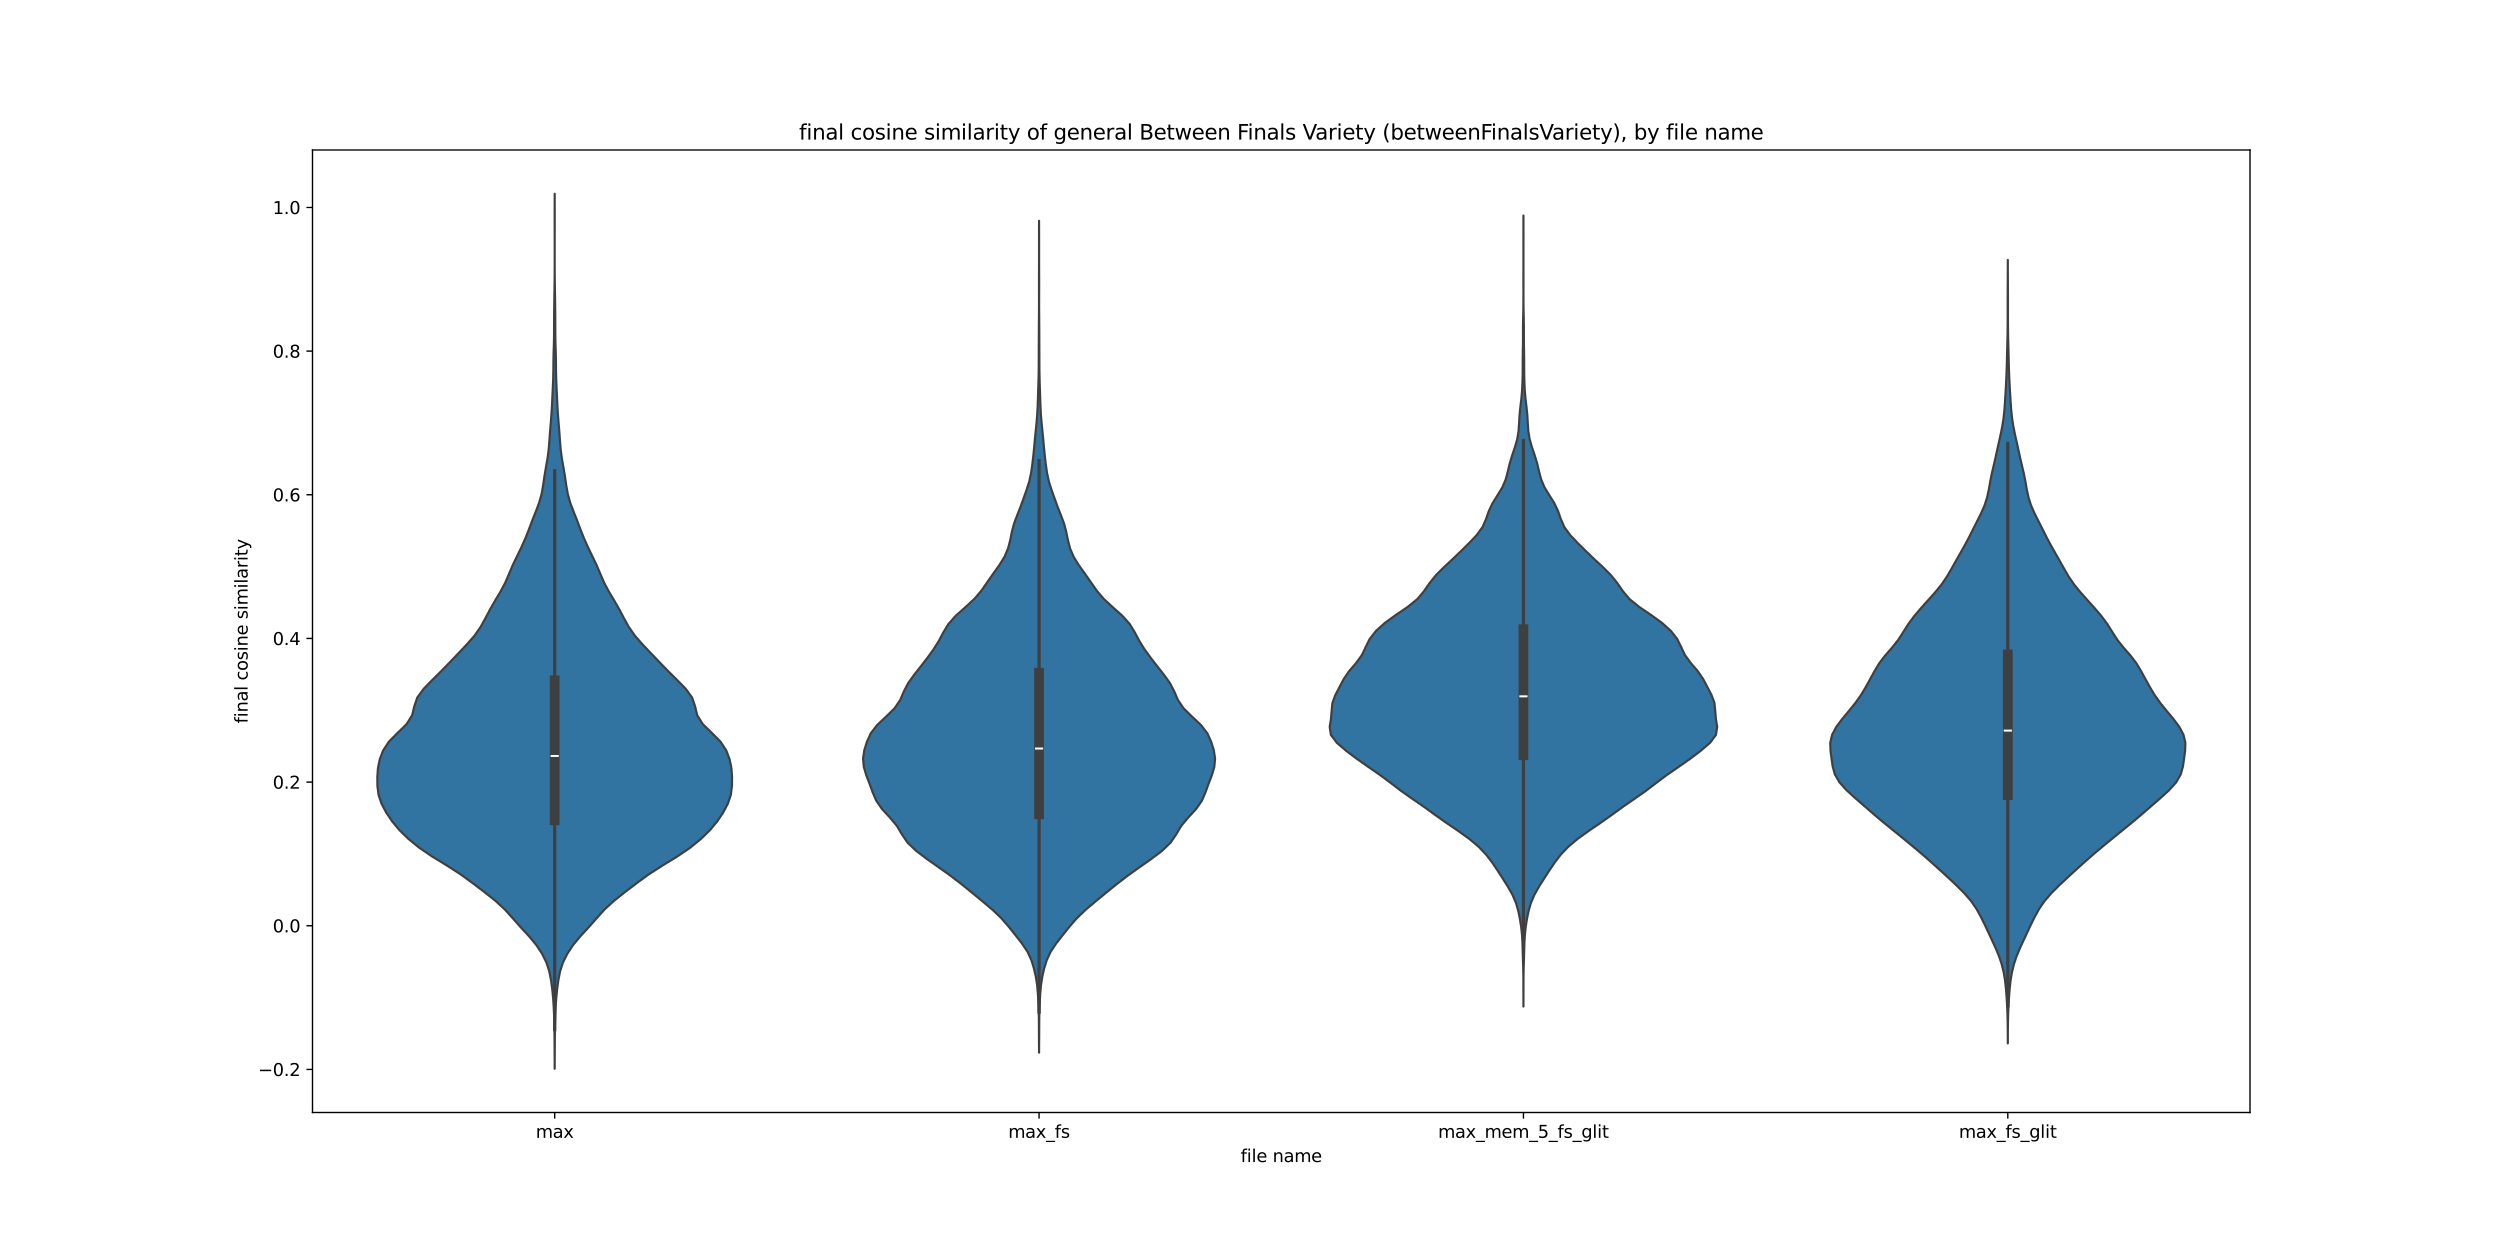 <?xml version="1.0" encoding="utf-8" standalone="no"?>
<!DOCTYPE svg PUBLIC "-//W3C//DTD SVG 1.1//EN"
  "http://www.w3.org/Graphics/SVG/1.1/DTD/svg11.dtd">
<svg xmlns:xlink="http://www.w3.org/1999/xlink" width="1440pt" height="720pt" viewBox="0 0 1440 720" xmlns="http://www.w3.org/2000/svg" version="1.1">
 <defs>
  <style type="text/css">*{stroke-linejoin: round; stroke-linecap: butt}</style>
 </defs>
 <g id="figure_1">
  <g id="patch_1">
   <path d="M 0 720 
L 1440 720 
L 1440 0 
L 0 0 
z
" style="fill: #ffffff"/>
  </g>
  <g id="axes_1">
   <g id="patch_2">
    <path d="M 180 640.8 
L 1296 640.8 
L 1296 86.4 
L 180 86.4 
z
" style="fill: #ffffff"/>
   </g>
   <g id="PolyCollection_1">
    <defs>
     <path id="m89b94991e1" d="M 319.504 -104.4 
L 319.496 -104.4 
L 319.484 -109.491 
L 319.456 -114.582 
L 319.418 -119.673 
L 319.378 -124.764 
L 319.307 -129.855 
L 319.16 -134.945 
L 318.932 -140.036 
L 318.596 -145.127 
L 318.088 -150.218 
L 317.399 -155.309 
L 316.415 -160.4 
L 314.777 -165.491 
L 312.26 -170.582 
L 308.892 -175.673 
L 304.664 -180.764 
L 299.954 -185.855 
L 295.455 -190.945 
L 290.884 -196.036 
L 285.349 -201.127 
L 278.931 -206.218 
L 272.257 -211.309 
L 265.269 -216.4 
L 257.364 -221.491 
L 249.005 -226.582 
L 241.529 -231.673 
L 235.268 -236.764 
L 230.039 -241.855 
L 225.825 -246.945 
L 222.418 -252.036 
L 219.731 -257.127 
L 218.032 -262.218 
L 217.383 -267.309 
L 217.332 -272.4 
L 217.688 -277.491 
L 218.723 -282.582 
L 220.646 -287.673 
L 223.97 -292.764 
L 229.002 -297.855 
L 234.238 -302.945 
L 237.404 -308.036 
L 238.623 -313.127 
L 240.353 -318.218 
L 244.07 -323.309 
L 249.061 -328.4 
L 254.202 -333.491 
L 259.158 -338.582 
L 264.016 -343.673 
L 268.847 -348.764 
L 273.312 -353.855 
L 276.859 -358.945 
L 279.669 -364.036 
L 282.359 -369.127 
L 285.266 -374.218 
L 288.328 -379.309 
L 291.043 -384.4 
L 293.22 -389.491 
L 295.393 -394.582 
L 297.849 -399.673 
L 300.313 -404.764 
L 302.584 -409.855 
L 304.614 -414.945 
L 306.523 -420.036 
L 308.538 -425.127 
L 310.473 -430.218 
L 311.92 -435.309 
L 312.834 -440.4 
L 313.561 -445.491 
L 314.414 -450.582 
L 315.325 -455.673 
L 316.012 -460.764 
L 316.433 -465.855 
L 316.794 -470.945 
L 317.214 -476.036 
L 317.623 -481.127 
L 317.93 -486.218 
L 318.161 -491.309 
L 318.401 -496.4 
L 318.623 -501.491 
L 318.735 -506.582 
L 318.772 -511.673 
L 318.871 -516.764 
L 319.033 -521.855 
L 319.13 -526.945 
L 319.143 -532.036 
L 319.16 -537.127 
L 319.214 -542.218 
L 319.277 -547.309 
L 319.354 -552.4 
L 319.432 -557.491 
L 319.48 -562.582 
L 319.496 -567.673 
L 319.5 -572.764 
L 319.499 -577.855 
L 319.496 -582.945 
L 319.489 -588.036 
L 319.483 -593.127 
L 319.485 -598.218 
L 319.492 -603.309 
L 319.498 -608.4 
L 319.502 -608.4 
L 319.502 -608.4 
L 319.508 -603.309 
L 319.515 -598.218 
L 319.517 -593.127 
L 319.511 -588.036 
L 319.504 -582.945 
L 319.501 -577.855 
L 319.5 -572.764 
L 319.504 -567.673 
L 319.52 -562.582 
L 319.568 -557.491 
L 319.646 -552.4 
L 319.723 -547.309 
L 319.786 -542.218 
L 319.84 -537.127 
L 319.857 -532.036 
L 319.87 -526.945 
L 319.967 -521.855 
L 320.129 -516.764 
L 320.228 -511.673 
L 320.265 -506.582 
L 320.377 -501.491 
L 320.599 -496.4 
L 320.839 -491.309 
L 321.07 -486.218 
L 321.377 -481.127 
L 321.786 -476.036 
L 322.206 -470.945 
L 322.567 -465.855 
L 322.988 -460.764 
L 323.675 -455.673 
L 324.586 -450.582 
L 325.439 -445.491 
L 326.166 -440.4 
L 327.08 -435.309 
L 328.527 -430.218 
L 330.462 -425.127 
L 332.477 -420.036 
L 334.386 -414.945 
L 336.416 -409.855 
L 338.687 -404.764 
L 341.151 -399.673 
L 343.607 -394.582 
L 345.78 -389.491 
L 347.957 -384.4 
L 350.672 -379.309 
L 353.734 -374.218 
L 356.641 -369.127 
L 359.331 -364.036 
L 362.141 -358.945 
L 365.688 -353.855 
L 370.153 -348.764 
L 374.984 -343.673 
L 379.842 -338.582 
L 384.798 -333.491 
L 389.939 -328.4 
L 394.93 -323.309 
L 398.647 -318.218 
L 400.377 -313.127 
L 401.596 -308.036 
L 404.762 -302.945 
L 409.998 -297.855 
L 415.03 -292.764 
L 418.354 -287.673 
L 420.277 -282.582 
L 421.312 -277.491 
L 421.668 -272.4 
L 421.617 -267.309 
L 420.968 -262.218 
L 419.269 -257.127 
L 416.582 -252.036 
L 413.175 -246.945 
L 408.961 -241.855 
L 403.732 -236.764 
L 397.471 -231.673 
L 389.995 -226.582 
L 381.636 -221.491 
L 373.731 -216.4 
L 366.743 -211.309 
L 360.069 -206.218 
L 353.651 -201.127 
L 348.116 -196.036 
L 343.545 -190.945 
L 339.046 -185.855 
L 334.336 -180.764 
L 330.108 -175.673 
L 326.74 -170.582 
L 324.223 -165.491 
L 322.585 -160.4 
L 321.601 -155.309 
L 320.912 -150.218 
L 320.404 -145.127 
L 320.068 -140.036 
L 319.84 -134.945 
L 319.693 -129.855 
L 319.622 -124.764 
L 319.582 -119.673 
L 319.544 -114.582 
L 319.516 -109.491 
L 319.504 -104.4 
z
" style="stroke: #3f3f3f; stroke-width: 1.25"/>
    </defs>
    <g clip-path="url(#p3c59dbdbc2)">
     <use xlink:href="#m89b94991e1" x="0" y="720" style="fill: #3274a1; stroke: #3f3f3f; stroke-width: 1.25"/>
    </g>
   </g>
   <g id="PolyCollection_2">
    <defs>
     <path id="m7ce663cde8" d="M 598.509 -113.684 
L 598.491 -113.684 
L 598.47 -118.523 
L 598.437 -123.363 
L 598.414 -128.203 
L 598.393 -133.043 
L 598.308 -137.882 
L 598.11 -142.722 
L 597.822 -147.562 
L 597.403 -152.402 
L 596.676 -157.242 
L 595.576 -162.081 
L 594.082 -166.921 
L 591.847 -171.761 
L 588.615 -176.601 
L 584.825 -181.441 
L 580.95 -186.28 
L 576.729 -191.12 
L 571.68 -195.96 
L 565.952 -200.8 
L 560.054 -205.64 
L 554.116 -210.479 
L 547.843 -215.319 
L 541.078 -220.159 
L 534.173 -224.999 
L 527.75 -229.839 
L 522.699 -234.678 
L 519.44 -239.518 
L 516.549 -244.358 
L 512.475 -249.198 
L 508.001 -254.038 
L 504.667 -258.877 
L 502.604 -263.717 
L 500.861 -268.557 
L 498.99 -273.397 
L 497.55 -278.237 
L 497.116 -283.076 
L 497.844 -287.916 
L 499.361 -292.756 
L 501.565 -297.596 
L 505.286 -302.435 
L 510.436 -307.275 
L 515.346 -312.115 
L 518.583 -316.955 
L 520.641 -321.795 
L 523.178 -326.634 
L 526.679 -331.474 
L 530.49 -336.314 
L 534.223 -341.154 
L 537.747 -345.994 
L 540.77 -350.833 
L 543.312 -355.673 
L 546.247 -360.513 
L 550.549 -365.353 
L 555.998 -370.193 
L 561.233 -375.032 
L 565.334 -379.872 
L 568.699 -384.712 
L 572.083 -389.552 
L 575.554 -394.392 
L 578.554 -399.231 
L 580.628 -404.071 
L 581.888 -408.911 
L 582.851 -413.751 
L 584.152 -418.591 
L 585.98 -423.43 
L 587.886 -428.27 
L 589.627 -433.11 
L 591.35 -437.95 
L 592.874 -442.789 
L 593.914 -447.629 
L 594.605 -452.469 
L 595.173 -457.309 
L 595.66 -462.149 
L 596.099 -466.988 
L 596.573 -471.828 
L 597.059 -476.668 
L 597.453 -481.508 
L 597.702 -486.348 
L 597.859 -491.187 
L 598.015 -496.027 
L 598.176 -500.867 
L 598.281 -505.707 
L 598.317 -510.547 
L 598.326 -515.386 
L 598.339 -520.226 
L 598.356 -525.066 
L 598.377 -529.906 
L 598.409 -534.746 
L 598.446 -539.585 
L 598.47 -544.425 
L 598.465 -549.265 
L 598.449 -554.105 
L 598.449 -558.945 
L 598.469 -563.784 
L 598.485 -568.624 
L 598.486 -573.464 
L 598.482 -578.304 
L 598.485 -583.143 
L 598.492 -587.983 
L 598.498 -592.823 
L 598.502 -592.823 
L 598.502 -592.823 
L 598.508 -587.983 
L 598.515 -583.143 
L 598.518 -578.304 
L 598.514 -573.464 
L 598.515 -568.624 
L 598.531 -563.784 
L 598.551 -558.945 
L 598.551 -554.105 
L 598.535 -549.265 
L 598.53 -544.425 
L 598.554 -539.585 
L 598.591 -534.746 
L 598.623 -529.906 
L 598.644 -525.066 
L 598.661 -520.226 
L 598.674 -515.386 
L 598.683 -510.547 
L 598.719 -505.707 
L 598.824 -500.867 
L 598.985 -496.027 
L 599.141 -491.187 
L 599.298 -486.348 
L 599.547 -481.508 
L 599.941 -476.668 
L 600.427 -471.828 
L 600.901 -466.988 
L 601.34 -462.149 
L 601.827 -457.309 
L 602.395 -452.469 
L 603.086 -447.629 
L 604.126 -442.789 
L 605.65 -437.95 
L 607.373 -433.11 
L 609.114 -428.27 
L 611.02 -423.43 
L 612.848 -418.591 
L 614.149 -413.751 
L 615.112 -408.911 
L 616.372 -404.071 
L 618.446 -399.231 
L 621.446 -394.392 
L 624.917 -389.552 
L 628.301 -384.712 
L 631.666 -379.872 
L 635.767 -375.032 
L 641.002 -370.193 
L 646.451 -365.353 
L 650.753 -360.513 
L 653.688 -355.673 
L 656.23 -350.833 
L 659.253 -345.994 
L 662.777 -341.154 
L 666.51 -336.314 
L 670.321 -331.474 
L 673.822 -326.634 
L 676.359 -321.795 
L 678.417 -316.955 
L 681.654 -312.115 
L 686.564 -307.275 
L 691.714 -302.435 
L 695.435 -297.596 
L 697.639 -292.756 
L 699.156 -287.916 
L 699.884 -283.076 
L 699.45 -278.237 
L 698.01 -273.397 
L 696.139 -268.557 
L 694.396 -263.717 
L 692.333 -258.877 
L 688.999 -254.038 
L 684.525 -249.198 
L 680.451 -244.358 
L 677.56 -239.518 
L 674.301 -234.678 
L 669.25 -229.839 
L 662.827 -224.999 
L 655.922 -220.159 
L 649.157 -215.319 
L 642.884 -210.479 
L 636.946 -205.64 
L 631.048 -200.8 
L 625.32 -195.96 
L 620.271 -191.12 
L 616.05 -186.28 
L 612.175 -181.441 
L 608.385 -176.601 
L 605.153 -171.761 
L 602.918 -166.921 
L 601.424 -162.081 
L 600.324 -157.242 
L 599.597 -152.402 
L 599.178 -147.562 
L 598.89 -142.722 
L 598.692 -137.882 
L 598.607 -133.043 
L 598.586 -128.203 
L 598.563 -123.363 
L 598.53 -118.523 
L 598.509 -113.684 
z
" style="stroke: #3f3f3f; stroke-width: 1.25"/>
    </defs>
    <g clip-path="url(#p3c59dbdbc2)">
     <use xlink:href="#m7ce663cde8" x="0" y="720" style="fill: #3274a1; stroke: #3f3f3f; stroke-width: 1.25"/>
    </g>
   </g>
   <g id="PolyCollection_3">
    <defs>
     <path id="m635c10f3a1" d="M 877.503 -140.245 
L 877.497 -140.245 
L 877.491 -144.847 
L 877.481 -149.45 
L 877.472 -154.052 
L 877.441 -158.654 
L 877.345 -163.257 
L 877.192 -167.859 
L 877.061 -172.461 
L 876.937 -177.064 
L 876.667 -181.666 
L 876.159 -186.268 
L 875.434 -190.87 
L 874.481 -195.473 
L 873.133 -200.075 
L 871.146 -204.677 
L 868.542 -209.28 
L 865.626 -213.882 
L 862.652 -218.484 
L 859.565 -223.087 
L 856.039 -227.689 
L 851.662 -232.291 
L 846.167 -236.894 
L 839.758 -241.496 
L 832.984 -246.098 
L 826.473 -250.701 
L 820.149 -255.303 
L 813.474 -259.905 
L 806.918 -264.508 
L 800.915 -269.11 
L 794.736 -273.712 
L 788.055 -278.314 
L 781.501 -282.917 
L 775.403 -287.519 
L 770.031 -292.121 
L 766.59 -296.724 
L 765.9 -301.326 
L 766.64 -305.928 
L 767.026 -310.531 
L 767.484 -315.133 
L 769.19 -319.735 
L 771.592 -324.338 
L 774.021 -328.94 
L 777.177 -333.542 
L 781.148 -338.145 
L 784.49 -342.747 
L 786.655 -347.349 
L 788.93 -351.952 
L 792.525 -356.554 
L 797.613 -361.156 
L 803.958 -365.758 
L 810.759 -370.361 
L 816.416 -374.963 
L 820.276 -379.565 
L 823.44 -384.168 
L 827.167 -388.77 
L 831.785 -393.372 
L 836.75 -397.975 
L 841.532 -402.577 
L 846.189 -407.179 
L 850.58 -411.782 
L 853.92 -416.384 
L 855.945 -420.986 
L 857.543 -425.589 
L 859.721 -430.191 
L 862.606 -434.793 
L 865.403 -439.396 
L 867.34 -443.998 
L 868.534 -448.6 
L 869.634 -453.202 
L 871.035 -457.805 
L 872.6 -462.407 
L 873.906 -467.009 
L 874.669 -471.612 
L 874.991 -476.214 
L 875.246 -480.816 
L 875.71 -485.419 
L 876.274 -490.021 
L 876.687 -494.623 
L 876.915 -499.226 
L 877.038 -503.828 
L 877.079 -508.43 
L 877.086 -513.033 
L 877.144 -517.635 
L 877.224 -522.237 
L 877.242 -526.84 
L 877.241 -531.442 
L 877.311 -536.044 
L 877.415 -540.646 
L 877.475 -545.249 
L 877.489 -549.851 
L 877.483 -554.453 
L 877.48 -559.056 
L 877.487 -563.658 
L 877.494 -568.26 
L 877.495 -572.863 
L 877.488 -577.465 
L 877.481 -582.067 
L 877.482 -586.67 
L 877.491 -591.272 
L 877.497 -595.874 
L 877.503 -595.874 
L 877.503 -595.874 
L 877.509 -591.272 
L 877.518 -586.67 
L 877.519 -582.067 
L 877.512 -577.465 
L 877.505 -572.863 
L 877.506 -568.26 
L 877.513 -563.658 
L 877.52 -559.056 
L 877.517 -554.453 
L 877.511 -549.851 
L 877.525 -545.249 
L 877.585 -540.646 
L 877.689 -536.044 
L 877.759 -531.442 
L 877.758 -526.84 
L 877.776 -522.237 
L 877.856 -517.635 
L 877.914 -513.033 
L 877.921 -508.43 
L 877.962 -503.828 
L 878.085 -499.226 
L 878.313 -494.623 
L 878.726 -490.021 
L 879.29 -485.419 
L 879.754 -480.816 
L 880.009 -476.214 
L 880.331 -471.612 
L 881.094 -467.009 
L 882.4 -462.407 
L 883.965 -457.805 
L 885.366 -453.202 
L 886.466 -448.6 
L 887.66 -443.998 
L 889.597 -439.396 
L 892.394 -434.793 
L 895.279 -430.191 
L 897.457 -425.589 
L 899.055 -420.986 
L 901.08 -416.384 
L 904.42 -411.782 
L 908.811 -407.179 
L 913.468 -402.577 
L 918.25 -397.975 
L 923.215 -393.372 
L 927.833 -388.77 
L 931.56 -384.168 
L 934.724 -379.565 
L 938.584 -374.963 
L 944.241 -370.361 
L 951.042 -365.758 
L 957.387 -361.156 
L 962.475 -356.554 
L 966.07 -351.952 
L 968.345 -347.349 
L 970.51 -342.747 
L 973.852 -338.145 
L 977.823 -333.542 
L 980.979 -328.94 
L 983.408 -324.338 
L 985.81 -319.735 
L 987.516 -315.133 
L 987.974 -310.531 
L 988.36 -305.928 
L 989.1 -301.326 
L 988.41 -296.724 
L 984.969 -292.121 
L 979.597 -287.519 
L 973.499 -282.917 
L 966.945 -278.314 
L 960.264 -273.712 
L 954.085 -269.11 
L 948.082 -264.508 
L 941.526 -259.905 
L 934.851 -255.303 
L 928.527 -250.701 
L 922.016 -246.098 
L 915.242 -241.496 
L 908.833 -236.894 
L 903.338 -232.291 
L 898.961 -227.689 
L 895.435 -223.087 
L 892.348 -218.484 
L 889.374 -213.882 
L 886.458 -209.28 
L 883.854 -204.677 
L 881.867 -200.075 
L 880.519 -195.473 
L 879.566 -190.87 
L 878.841 -186.268 
L 878.333 -181.666 
L 878.063 -177.064 
L 877.939 -172.461 
L 877.808 -167.859 
L 877.655 -163.257 
L 877.559 -158.654 
L 877.528 -154.052 
L 877.519 -149.45 
L 877.509 -144.847 
L 877.503 -140.245 
z
" style="stroke: #3f3f3f; stroke-width: 1.25"/>
    </defs>
    <g clip-path="url(#p3c59dbdbc2)">
     <use xlink:href="#m635c10f3a1" x="0" y="720" style="fill: #3274a1; stroke: #3f3f3f; stroke-width: 1.25"/>
    </g>
   </g>
   <g id="PolyCollection_4">
    <defs>
     <path id="mb9cda83026" d="M 1156.504 -119.011 
L 1156.496 -119.011 
L 1156.484 -123.569 
L 1156.452 -128.127 
L 1156.383 -132.685 
L 1156.253 -137.243 
L 1156.041 -141.801 
L 1155.75 -146.359 
L 1155.382 -150.917 
L 1154.877 -155.475 
L 1154.11 -160.033 
L 1152.983 -164.591 
L 1151.46 -169.149 
L 1149.57 -173.707 
L 1147.471 -178.266 
L 1145.35 -182.824 
L 1143.208 -187.382 
L 1140.95 -191.94 
L 1138.432 -196.498 
L 1135.303 -201.056 
L 1131.331 -205.614 
L 1126.75 -210.172 
L 1121.885 -214.73 
L 1116.899 -219.288 
L 1111.851 -223.846 
L 1106.63 -228.404 
L 1101.19 -232.962 
L 1095.651 -237.52 
L 1090.047 -242.078 
L 1084.446 -246.636 
L 1079.048 -251.194 
L 1073.815 -255.753 
L 1068.569 -260.311 
L 1063.566 -264.869 
L 1059.489 -269.427 
L 1056.88 -273.985 
L 1055.616 -278.543 
L 1054.953 -283.101 
L 1054.362 -287.659 
L 1054.234 -292.217 
L 1055.295 -296.775 
L 1057.715 -301.333 
L 1061.121 -305.891 
L 1064.935 -310.449 
L 1068.629 -315.007 
L 1071.867 -319.565 
L 1074.612 -324.123 
L 1077.131 -328.681 
L 1079.616 -333.24 
L 1082.336 -337.798 
L 1085.788 -342.356 
L 1089.792 -346.914 
L 1093.416 -351.472 
L 1096.347 -356.03 
L 1099.208 -360.588 
L 1102.594 -365.146 
L 1106.483 -369.704 
L 1110.571 -374.262 
L 1114.644 -378.82 
L 1118.368 -383.378 
L 1121.457 -387.936 
L 1124.113 -392.494 
L 1126.683 -397.052 
L 1129.27 -401.61 
L 1131.835 -406.168 
L 1134.264 -410.727 
L 1136.537 -415.285 
L 1138.837 -419.843 
L 1141.147 -424.401 
L 1143.135 -428.959 
L 1144.586 -433.517 
L 1145.574 -438.075 
L 1146.358 -442.633 
L 1147.259 -447.191 
L 1148.342 -451.749 
L 1149.402 -456.307 
L 1150.389 -460.865 
L 1151.403 -465.423 
L 1152.416 -469.981 
L 1153.326 -474.539 
L 1154.041 -479.097 
L 1154.525 -483.655 
L 1154.857 -488.214 
L 1155.139 -492.772 
L 1155.396 -497.33 
L 1155.623 -501.888 
L 1155.812 -506.446 
L 1155.95 -511.004 
L 1156.056 -515.562 
L 1156.167 -520.12 
L 1156.282 -524.678 
L 1156.368 -529.236 
L 1156.412 -533.794 
L 1156.422 -538.352 
L 1156.415 -542.91 
L 1156.414 -547.468 
L 1156.43 -552.026 
L 1156.454 -556.584 
L 1156.476 -561.142 
L 1156.491 -565.701 
L 1156.497 -570.259 
L 1156.503 -570.259 
L 1156.503 -570.259 
L 1156.509 -565.701 
L 1156.524 -561.142 
L 1156.546 -556.584 
L 1156.57 -552.026 
L 1156.586 -547.468 
L 1156.585 -542.91 
L 1156.578 -538.352 
L 1156.588 -533.794 
L 1156.632 -529.236 
L 1156.718 -524.678 
L 1156.833 -520.12 
L 1156.944 -515.562 
L 1157.05 -511.004 
L 1157.188 -506.446 
L 1157.377 -501.888 
L 1157.604 -497.33 
L 1157.861 -492.772 
L 1158.143 -488.214 
L 1158.475 -483.655 
L 1158.959 -479.097 
L 1159.674 -474.539 
L 1160.584 -469.981 
L 1161.597 -465.423 
L 1162.611 -460.865 
L 1163.598 -456.307 
L 1164.658 -451.749 
L 1165.741 -447.191 
L 1166.642 -442.633 
L 1167.426 -438.075 
L 1168.414 -433.517 
L 1169.865 -428.959 
L 1171.853 -424.401 
L 1174.163 -419.843 
L 1176.463 -415.285 
L 1178.736 -410.727 
L 1181.165 -406.168 
L 1183.73 -401.61 
L 1186.317 -397.052 
L 1188.887 -392.494 
L 1191.543 -387.936 
L 1194.632 -383.378 
L 1198.356 -378.82 
L 1202.429 -374.262 
L 1206.517 -369.704 
L 1210.406 -365.146 
L 1213.792 -360.588 
L 1216.653 -356.03 
L 1219.584 -351.472 
L 1223.208 -346.914 
L 1227.212 -342.356 
L 1230.664 -337.798 
L 1233.384 -333.24 
L 1235.869 -328.681 
L 1238.388 -324.123 
L 1241.133 -319.565 
L 1244.371 -315.007 
L 1248.065 -310.449 
L 1251.879 -305.891 
L 1255.285 -301.333 
L 1257.705 -296.775 
L 1258.766 -292.217 
L 1258.638 -287.659 
L 1258.047 -283.101 
L 1257.384 -278.543 
L 1256.12 -273.985 
L 1253.511 -269.427 
L 1249.434 -264.869 
L 1244.431 -260.311 
L 1239.185 -255.753 
L 1233.952 -251.194 
L 1228.554 -246.636 
L 1222.953 -242.078 
L 1217.349 -237.52 
L 1211.81 -232.962 
L 1206.37 -228.404 
L 1201.149 -223.846 
L 1196.101 -219.288 
L 1191.115 -214.73 
L 1186.25 -210.172 
L 1181.669 -205.614 
L 1177.697 -201.056 
L 1174.568 -196.498 
L 1172.05 -191.94 
L 1169.792 -187.382 
L 1167.65 -182.824 
L 1165.529 -178.266 
L 1163.43 -173.707 
L 1161.54 -169.149 
L 1160.017 -164.591 
L 1158.89 -160.033 
L 1158.123 -155.475 
L 1157.618 -150.917 
L 1157.25 -146.359 
L 1156.959 -141.801 
L 1156.747 -137.243 
L 1156.617 -132.685 
L 1156.548 -128.127 
L 1156.516 -123.569 
L 1156.504 -119.011 
z
" style="stroke: #3f3f3f; stroke-width: 1.25"/>
    </defs>
    <g clip-path="url(#p3c59dbdbc2)">
     <use xlink:href="#mb9cda83026" x="0" y="720" style="fill: #3274a1; stroke: #3f3f3f; stroke-width: 1.25"/>
    </g>
   </g>
   <g id="matplotlib.axis_1">
    <g id="xtick_1">
     <g id="line2d_1">
      <defs>
       <path id="m8393593a1e" d="M 0 0 
L 0 3.5 
" style="stroke: #000000; stroke-width: 0.8"/>
      </defs>
      <g>
       <use xlink:href="#m8393593a1e" x="319.5" y="640.8" style="stroke: #000000; stroke-width: 0.8"/>
      </g>
     </g>
     <g id="text_1">
      <!-- max -->
      <g transform="translate(308.606 655.398) scale(0.1 -0.1)">
       <defs>
        <path id="DejaVuSans-6d" d="M 3328 2828 
Q 3544 3216 3844 3400 
Q 4144 3584 4550 3584 
Q 5097 3584 5394 3201 
Q 5691 2819 5691 2113 
L 5691 0 
L 5113 0 
L 5113 2094 
Q 5113 2597 4934 2840 
Q 4756 3084 4391 3084 
Q 3944 3084 3684 2787 
Q 3425 2491 3425 1978 
L 3425 0 
L 2847 0 
L 2847 2094 
Q 2847 2600 2669 2842 
Q 2491 3084 2119 3084 
Q 1678 3084 1418 2786 
Q 1159 2488 1159 1978 
L 1159 0 
L 581 0 
L 581 3500 
L 1159 3500 
L 1159 2956 
Q 1356 3278 1631 3431 
Q 1906 3584 2284 3584 
Q 2666 3584 2933 3390 
Q 3200 3197 3328 2828 
z
" transform="scale(0.016)"/>
        <path id="DejaVuSans-61" d="M 2194 1759 
Q 1497 1759 1228 1600 
Q 959 1441 959 1056 
Q 959 750 1161 570 
Q 1363 391 1709 391 
Q 2188 391 2477 730 
Q 2766 1069 2766 1631 
L 2766 1759 
L 2194 1759 
z
M 3341 1997 
L 3341 0 
L 2766 0 
L 2766 531 
Q 2569 213 2275 61 
Q 1981 -91 1556 -91 
Q 1019 -91 701 211 
Q 384 513 384 1019 
Q 384 1609 779 1909 
Q 1175 2209 1959 2209 
L 2766 2209 
L 2766 2266 
Q 2766 2663 2505 2880 
Q 2244 3097 1772 3097 
Q 1472 3097 1187 3025 
Q 903 2953 641 2809 
L 641 3341 
Q 956 3463 1253 3523 
Q 1550 3584 1831 3584 
Q 2591 3584 2966 3190 
Q 3341 2797 3341 1997 
z
" transform="scale(0.016)"/>
        <path id="DejaVuSans-78" d="M 3513 3500 
L 2247 1797 
L 3578 0 
L 2900 0 
L 1881 1375 
L 863 0 
L 184 0 
L 1544 1831 
L 300 3500 
L 978 3500 
L 1906 2253 
L 2834 3500 
L 3513 3500 
z
" transform="scale(0.016)"/>
       </defs>
       <use xlink:href="#DejaVuSans-6d"/>
       <use xlink:href="#DejaVuSans-61" x="97.412"/>
       <use xlink:href="#DejaVuSans-78" x="158.691"/>
      </g>
     </g>
    </g>
    <g id="xtick_2">
     <g id="line2d_2">
      <g>
       <use xlink:href="#m8393593a1e" x="598.5" y="640.8" style="stroke: #000000; stroke-width: 0.8"/>
      </g>
     </g>
     <g id="text_2">
      <!-- max_fs -->
      <g transform="translate(580.741 655.398) scale(0.1 -0.1)">
       <defs>
        <path id="DejaVuSans-5f" d="M 3263 -1063 
L 3263 -1509 
L -63 -1509 
L -63 -1063 
L 3263 -1063 
z
" transform="scale(0.016)"/>
        <path id="DejaVuSans-66" d="M 2375 4863 
L 2375 4384 
L 1825 4384 
Q 1516 4384 1395 4259 
Q 1275 4134 1275 3809 
L 1275 3500 
L 2222 3500 
L 2222 3053 
L 1275 3053 
L 1275 0 
L 697 0 
L 697 3053 
L 147 3053 
L 147 3500 
L 697 3500 
L 697 3744 
Q 697 4328 969 4595 
Q 1241 4863 1831 4863 
L 2375 4863 
z
" transform="scale(0.016)"/>
        <path id="DejaVuSans-73" d="M 2834 3397 
L 2834 2853 
Q 2591 2978 2328 3040 
Q 2066 3103 1784 3103 
Q 1356 3103 1142 2972 
Q 928 2841 928 2578 
Q 928 2378 1081 2264 
Q 1234 2150 1697 2047 
L 1894 2003 
Q 2506 1872 2764 1633 
Q 3022 1394 3022 966 
Q 3022 478 2636 193 
Q 2250 -91 1575 -91 
Q 1294 -91 989 -36 
Q 684 19 347 128 
L 347 722 
Q 666 556 975 473 
Q 1284 391 1588 391 
Q 1994 391 2212 530 
Q 2431 669 2431 922 
Q 2431 1156 2273 1281 
Q 2116 1406 1581 1522 
L 1381 1569 
Q 847 1681 609 1914 
Q 372 2147 372 2553 
Q 372 3047 722 3315 
Q 1072 3584 1716 3584 
Q 2034 3584 2315 3537 
Q 2597 3491 2834 3397 
z
" transform="scale(0.016)"/>
       </defs>
       <use xlink:href="#DejaVuSans-6d"/>
       <use xlink:href="#DejaVuSans-61" x="97.412"/>
       <use xlink:href="#DejaVuSans-78" x="158.691"/>
       <use xlink:href="#DejaVuSans-5f" x="217.871"/>
       <use xlink:href="#DejaVuSans-66" x="267.871"/>
       <use xlink:href="#DejaVuSans-73" x="303.076"/>
      </g>
     </g>
    </g>
    <g id="xtick_3">
     <g id="line2d_3">
      <g>
       <use xlink:href="#m8393593a1e" x="877.5" y="640.8" style="stroke: #000000; stroke-width: 0.8"/>
      </g>
     </g>
     <g id="text_3">
      <!-- max_mem_5_fs_glit -->
      <g transform="translate(828.33 655.398) scale(0.1 -0.1)">
       <defs>
        <path id="DejaVuSans-65" d="M 3597 1894 
L 3597 1613 
L 953 1613 
Q 991 1019 1311 708 
Q 1631 397 2203 397 
Q 2534 397 2845 478 
Q 3156 559 3463 722 
L 3463 178 
Q 3153 47 2828 -22 
Q 2503 -91 2169 -91 
Q 1331 -91 842 396 
Q 353 884 353 1716 
Q 353 2575 817 3079 
Q 1281 3584 2069 3584 
Q 2775 3584 3186 3129 
Q 3597 2675 3597 1894 
z
M 3022 2063 
Q 3016 2534 2758 2815 
Q 2500 3097 2075 3097 
Q 1594 3097 1305 2825 
Q 1016 2553 972 2059 
L 3022 2063 
z
" transform="scale(0.016)"/>
        <path id="DejaVuSans-35" d="M 691 4666 
L 3169 4666 
L 3169 4134 
L 1269 4134 
L 1269 2991 
Q 1406 3038 1543 3061 
Q 1681 3084 1819 3084 
Q 2600 3084 3056 2656 
Q 3513 2228 3513 1497 
Q 3513 744 3044 326 
Q 2575 -91 1722 -91 
Q 1428 -91 1123 -41 
Q 819 9 494 109 
L 494 744 
Q 775 591 1075 516 
Q 1375 441 1709 441 
Q 2250 441 2565 725 
Q 2881 1009 2881 1497 
Q 2881 1984 2565 2268 
Q 2250 2553 1709 2553 
Q 1456 2553 1204 2497 
Q 953 2441 691 2322 
L 691 4666 
z
" transform="scale(0.016)"/>
        <path id="DejaVuSans-67" d="M 2906 1791 
Q 2906 2416 2648 2759 
Q 2391 3103 1925 3103 
Q 1463 3103 1205 2759 
Q 947 2416 947 1791 
Q 947 1169 1205 825 
Q 1463 481 1925 481 
Q 2391 481 2648 825 
Q 2906 1169 2906 1791 
z
M 3481 434 
Q 3481 -459 3084 -895 
Q 2688 -1331 1869 -1331 
Q 1566 -1331 1297 -1286 
Q 1028 -1241 775 -1147 
L 775 -588 
Q 1028 -725 1275 -790 
Q 1522 -856 1778 -856 
Q 2344 -856 2625 -561 
Q 2906 -266 2906 331 
L 2906 616 
Q 2728 306 2450 153 
Q 2172 0 1784 0 
Q 1141 0 747 490 
Q 353 981 353 1791 
Q 353 2603 747 3093 
Q 1141 3584 1784 3584 
Q 2172 3584 2450 3431 
Q 2728 3278 2906 2969 
L 2906 3500 
L 3481 3500 
L 3481 434 
z
" transform="scale(0.016)"/>
        <path id="DejaVuSans-6c" d="M 603 4863 
L 1178 4863 
L 1178 0 
L 603 0 
L 603 4863 
z
" transform="scale(0.016)"/>
        <path id="DejaVuSans-69" d="M 603 3500 
L 1178 3500 
L 1178 0 
L 603 0 
L 603 3500 
z
M 603 4863 
L 1178 4863 
L 1178 4134 
L 603 4134 
L 603 4863 
z
" transform="scale(0.016)"/>
        <path id="DejaVuSans-74" d="M 1172 4494 
L 1172 3500 
L 2356 3500 
L 2356 3053 
L 1172 3053 
L 1172 1153 
Q 1172 725 1289 603 
Q 1406 481 1766 481 
L 2356 481 
L 2356 0 
L 1766 0 
Q 1100 0 847 248 
Q 594 497 594 1153 
L 594 3053 
L 172 3053 
L 172 3500 
L 594 3500 
L 594 4494 
L 1172 4494 
z
" transform="scale(0.016)"/>
       </defs>
       <use xlink:href="#DejaVuSans-6d"/>
       <use xlink:href="#DejaVuSans-61" x="97.412"/>
       <use xlink:href="#DejaVuSans-78" x="158.691"/>
       <use xlink:href="#DejaVuSans-5f" x="217.871"/>
       <use xlink:href="#DejaVuSans-6d" x="267.871"/>
       <use xlink:href="#DejaVuSans-65" x="365.283"/>
       <use xlink:href="#DejaVuSans-6d" x="426.807"/>
       <use xlink:href="#DejaVuSans-5f" x="524.219"/>
       <use xlink:href="#DejaVuSans-35" x="574.219"/>
       <use xlink:href="#DejaVuSans-5f" x="637.842"/>
       <use xlink:href="#DejaVuSans-66" x="687.842"/>
       <use xlink:href="#DejaVuSans-73" x="723.047"/>
       <use xlink:href="#DejaVuSans-5f" x="775.146"/>
       <use xlink:href="#DejaVuSans-67" x="825.146"/>
       <use xlink:href="#DejaVuSans-6c" x="888.623"/>
       <use xlink:href="#DejaVuSans-69" x="916.406"/>
       <use xlink:href="#DejaVuSans-74" x="944.189"/>
      </g>
     </g>
    </g>
    <g id="xtick_4">
     <g id="line2d_4">
      <g>
       <use xlink:href="#m8393593a1e" x="1156.5" y="640.8" style="stroke: #000000; stroke-width: 0.8"/>
      </g>
     </g>
     <g id="text_4">
      <!-- max_fs_glit -->
      <g transform="translate(1128.329 655.398) scale(0.1 -0.1)">
       <use xlink:href="#DejaVuSans-6d"/>
       <use xlink:href="#DejaVuSans-61" x="97.412"/>
       <use xlink:href="#DejaVuSans-78" x="158.691"/>
       <use xlink:href="#DejaVuSans-5f" x="217.871"/>
       <use xlink:href="#DejaVuSans-66" x="267.871"/>
       <use xlink:href="#DejaVuSans-73" x="303.076"/>
       <use xlink:href="#DejaVuSans-5f" x="355.176"/>
       <use xlink:href="#DejaVuSans-67" x="405.176"/>
       <use xlink:href="#DejaVuSans-6c" x="468.652"/>
       <use xlink:href="#DejaVuSans-69" x="496.436"/>
       <use xlink:href="#DejaVuSans-74" x="524.219"/>
      </g>
     </g>
    </g>
    <g id="text_5">
     <!-- file name -->
     <g transform="translate(714.616 669.355) scale(0.1 -0.1)">
      <defs>
       <path id="DejaVuSans-20" transform="scale(0.016)"/>
       <path id="DejaVuSans-6e" d="M 3513 2113 
L 3513 0 
L 2938 0 
L 2938 2094 
Q 2938 2591 2744 2837 
Q 2550 3084 2163 3084 
Q 1697 3084 1428 2787 
Q 1159 2491 1159 1978 
L 1159 0 
L 581 0 
L 581 3500 
L 1159 3500 
L 1159 2956 
Q 1366 3272 1645 3428 
Q 1925 3584 2291 3584 
Q 2894 3584 3203 3211 
Q 3513 2838 3513 2113 
z
" transform="scale(0.016)"/>
      </defs>
      <use xlink:href="#DejaVuSans-66"/>
      <use xlink:href="#DejaVuSans-69" x="35.205"/>
      <use xlink:href="#DejaVuSans-6c" x="62.988"/>
      <use xlink:href="#DejaVuSans-65" x="90.771"/>
      <use xlink:href="#DejaVuSans-20" x="152.295"/>
      <use xlink:href="#DejaVuSans-6e" x="184.082"/>
      <use xlink:href="#DejaVuSans-61" x="247.461"/>
      <use xlink:href="#DejaVuSans-6d" x="308.74"/>
      <use xlink:href="#DejaVuSans-65" x="406.152"/>
     </g>
    </g>
   </g>
   <g id="matplotlib.axis_2">
    <g id="ytick_1">
     <g id="line2d_5">
      <defs>
       <path id="m8f29e80d28" d="M 0 0 
L -3.5 0 
" style="stroke: #000000; stroke-width: 0.8"/>
      </defs>
      <g>
       <use xlink:href="#m8f29e80d28" x="180" y="615.986" style="stroke: #000000; stroke-width: 0.8"/>
      </g>
     </g>
     <g id="text_6">
      <!-- −0.2 -->
      <g transform="translate(148.717 619.785) scale(0.1 -0.1)">
       <defs>
        <path id="DejaVuSans-2212" d="M 678 2272 
L 4684 2272 
L 4684 1741 
L 678 1741 
L 678 2272 
z
" transform="scale(0.016)"/>
        <path id="DejaVuSans-30" d="M 2034 4250 
Q 1547 4250 1301 3770 
Q 1056 3291 1056 2328 
Q 1056 1369 1301 889 
Q 1547 409 2034 409 
Q 2525 409 2770 889 
Q 3016 1369 3016 2328 
Q 3016 3291 2770 3770 
Q 2525 4250 2034 4250 
z
M 2034 4750 
Q 2819 4750 3233 4129 
Q 3647 3509 3647 2328 
Q 3647 1150 3233 529 
Q 2819 -91 2034 -91 
Q 1250 -91 836 529 
Q 422 1150 422 2328 
Q 422 3509 836 4129 
Q 1250 4750 2034 4750 
z
" transform="scale(0.016)"/>
        <path id="DejaVuSans-2e" d="M 684 794 
L 1344 794 
L 1344 0 
L 684 0 
L 684 794 
z
" transform="scale(0.016)"/>
        <path id="DejaVuSans-32" d="M 1228 531 
L 3431 531 
L 3431 0 
L 469 0 
L 469 531 
Q 828 903 1448 1529 
Q 2069 2156 2228 2338 
Q 2531 2678 2651 2914 
Q 2772 3150 2772 3378 
Q 2772 3750 2511 3984 
Q 2250 4219 1831 4219 
Q 1534 4219 1204 4116 
Q 875 4013 500 3803 
L 500 4441 
Q 881 4594 1212 4672 
Q 1544 4750 1819 4750 
Q 2544 4750 2975 4387 
Q 3406 4025 3406 3419 
Q 3406 3131 3298 2873 
Q 3191 2616 2906 2266 
Q 2828 2175 2409 1742 
Q 1991 1309 1228 531 
z
" transform="scale(0.016)"/>
       </defs>
       <use xlink:href="#DejaVuSans-2212"/>
       <use xlink:href="#DejaVuSans-30" x="83.789"/>
       <use xlink:href="#DejaVuSans-2e" x="147.412"/>
       <use xlink:href="#DejaVuSans-32" x="179.199"/>
      </g>
     </g>
    </g>
    <g id="ytick_2">
     <g id="line2d_6">
      <g>
       <use xlink:href="#m8f29e80d28" x="180" y="533.238" style="stroke: #000000; stroke-width: 0.8"/>
      </g>
     </g>
     <g id="text_7">
      <!-- 0.0 -->
      <g transform="translate(157.097 537.037) scale(0.1 -0.1)">
       <use xlink:href="#DejaVuSans-30"/>
       <use xlink:href="#DejaVuSans-2e" x="63.623"/>
       <use xlink:href="#DejaVuSans-30" x="95.41"/>
      </g>
     </g>
    </g>
    <g id="ytick_3">
     <g id="line2d_7">
      <g>
       <use xlink:href="#m8f29e80d28" x="180" y="450.49" style="stroke: #000000; stroke-width: 0.8"/>
      </g>
     </g>
     <g id="text_8">
      <!-- 0.2 -->
      <g transform="translate(157.097 454.289) scale(0.1 -0.1)">
       <use xlink:href="#DejaVuSans-30"/>
       <use xlink:href="#DejaVuSans-2e" x="63.623"/>
       <use xlink:href="#DejaVuSans-32" x="95.41"/>
      </g>
     </g>
    </g>
    <g id="ytick_4">
     <g id="line2d_8">
      <g>
       <use xlink:href="#m8f29e80d28" x="180" y="367.742" style="stroke: #000000; stroke-width: 0.8"/>
      </g>
     </g>
     <g id="text_9">
      <!-- 0.4 -->
      <g transform="translate(157.097 371.542) scale(0.1 -0.1)">
       <defs>
        <path id="DejaVuSans-34" d="M 2419 4116 
L 825 1625 
L 2419 1625 
L 2419 4116 
z
M 2253 4666 
L 3047 4666 
L 3047 1625 
L 3713 1625 
L 3713 1100 
L 3047 1100 
L 3047 0 
L 2419 0 
L 2419 1100 
L 313 1100 
L 313 1709 
L 2253 4666 
z
" transform="scale(0.016)"/>
       </defs>
       <use xlink:href="#DejaVuSans-30"/>
       <use xlink:href="#DejaVuSans-2e" x="63.623"/>
       <use xlink:href="#DejaVuSans-34" x="95.41"/>
      </g>
     </g>
    </g>
    <g id="ytick_5">
     <g id="line2d_9">
      <g>
       <use xlink:href="#m8f29e80d28" x="180" y="284.995" style="stroke: #000000; stroke-width: 0.8"/>
      </g>
     </g>
     <g id="text_10">
      <!-- 0.6 -->
      <g transform="translate(157.097 288.794) scale(0.1 -0.1)">
       <defs>
        <path id="DejaVuSans-36" d="M 2113 2584 
Q 1688 2584 1439 2293 
Q 1191 2003 1191 1497 
Q 1191 994 1439 701 
Q 1688 409 2113 409 
Q 2538 409 2786 701 
Q 3034 994 3034 1497 
Q 3034 2003 2786 2293 
Q 2538 2584 2113 2584 
z
M 3366 4563 
L 3366 3988 
Q 3128 4100 2886 4159 
Q 2644 4219 2406 4219 
Q 1781 4219 1451 3797 
Q 1122 3375 1075 2522 
Q 1259 2794 1537 2939 
Q 1816 3084 2150 3084 
Q 2853 3084 3261 2657 
Q 3669 2231 3669 1497 
Q 3669 778 3244 343 
Q 2819 -91 2113 -91 
Q 1303 -91 875 529 
Q 447 1150 447 2328 
Q 447 3434 972 4092 
Q 1497 4750 2381 4750 
Q 2619 4750 2861 4703 
Q 3103 4656 3366 4563 
z
" transform="scale(0.016)"/>
       </defs>
       <use xlink:href="#DejaVuSans-30"/>
       <use xlink:href="#DejaVuSans-2e" x="63.623"/>
       <use xlink:href="#DejaVuSans-36" x="95.41"/>
      </g>
     </g>
    </g>
    <g id="ytick_6">
     <g id="line2d_10">
      <g>
       <use xlink:href="#m8f29e80d28" x="180" y="202.247" style="stroke: #000000; stroke-width: 0.8"/>
      </g>
     </g>
     <g id="text_11">
      <!-- 0.8 -->
      <g transform="translate(157.097 206.046) scale(0.1 -0.1)">
       <defs>
        <path id="DejaVuSans-38" d="M 2034 2216 
Q 1584 2216 1326 1975 
Q 1069 1734 1069 1313 
Q 1069 891 1326 650 
Q 1584 409 2034 409 
Q 2484 409 2743 651 
Q 3003 894 3003 1313 
Q 3003 1734 2745 1975 
Q 2488 2216 2034 2216 
z
M 1403 2484 
Q 997 2584 770 2862 
Q 544 3141 544 3541 
Q 544 4100 942 4425 
Q 1341 4750 2034 4750 
Q 2731 4750 3128 4425 
Q 3525 4100 3525 3541 
Q 3525 3141 3298 2862 
Q 3072 2584 2669 2484 
Q 3125 2378 3379 2068 
Q 3634 1759 3634 1313 
Q 3634 634 3220 271 
Q 2806 -91 2034 -91 
Q 1263 -91 848 271 
Q 434 634 434 1313 
Q 434 1759 690 2068 
Q 947 2378 1403 2484 
z
M 1172 3481 
Q 1172 3119 1398 2916 
Q 1625 2713 2034 2713 
Q 2441 2713 2670 2916 
Q 2900 3119 2900 3481 
Q 2900 3844 2670 4047 
Q 2441 4250 2034 4250 
Q 1625 4250 1398 4047 
Q 1172 3844 1172 3481 
z
" transform="scale(0.016)"/>
       </defs>
       <use xlink:href="#DejaVuSans-30"/>
       <use xlink:href="#DejaVuSans-2e" x="63.623"/>
       <use xlink:href="#DejaVuSans-38" x="95.41"/>
      </g>
     </g>
    </g>
    <g id="ytick_7">
     <g id="line2d_11">
      <g>
       <use xlink:href="#m8f29e80d28" x="180" y="119.499" style="stroke: #000000; stroke-width: 0.8"/>
      </g>
     </g>
     <g id="text_12">
      <!-- 1.0 -->
      <g transform="translate(157.097 123.298) scale(0.1 -0.1)">
       <defs>
        <path id="DejaVuSans-31" d="M 794 531 
L 1825 531 
L 1825 4091 
L 703 3866 
L 703 4441 
L 1819 4666 
L 2450 4666 
L 2450 531 
L 3481 531 
L 3481 0 
L 794 0 
L 794 531 
z
" transform="scale(0.016)"/>
       </defs>
       <use xlink:href="#DejaVuSans-31"/>
       <use xlink:href="#DejaVuSans-2e" x="63.623"/>
       <use xlink:href="#DejaVuSans-30" x="95.41"/>
      </g>
     </g>
    </g>
    <g id="text_13">
     <!-- final cosine similarity -->
     <g transform="translate(142.637 416.667) rotate(-90) scale(0.1 -0.1)">
      <defs>
       <path id="DejaVuSans-63" d="M 3122 3366 
L 3122 2828 
Q 2878 2963 2633 3030 
Q 2388 3097 2138 3097 
Q 1578 3097 1268 2742 
Q 959 2388 959 1747 
Q 959 1106 1268 751 
Q 1578 397 2138 397 
Q 2388 397 2633 464 
Q 2878 531 3122 666 
L 3122 134 
Q 2881 22 2623 -34 
Q 2366 -91 2075 -91 
Q 1284 -91 818 406 
Q 353 903 353 1747 
Q 353 2603 823 3093 
Q 1294 3584 2113 3584 
Q 2378 3584 2631 3529 
Q 2884 3475 3122 3366 
z
" transform="scale(0.016)"/>
       <path id="DejaVuSans-6f" d="M 1959 3097 
Q 1497 3097 1228 2736 
Q 959 2375 959 1747 
Q 959 1119 1226 758 
Q 1494 397 1959 397 
Q 2419 397 2687 759 
Q 2956 1122 2956 1747 
Q 2956 2369 2687 2733 
Q 2419 3097 1959 3097 
z
M 1959 3584 
Q 2709 3584 3137 3096 
Q 3566 2609 3566 1747 
Q 3566 888 3137 398 
Q 2709 -91 1959 -91 
Q 1206 -91 779 398 
Q 353 888 353 1747 
Q 353 2609 779 3096 
Q 1206 3584 1959 3584 
z
" transform="scale(0.016)"/>
       <path id="DejaVuSans-72" d="M 2631 2963 
Q 2534 3019 2420 3045 
Q 2306 3072 2169 3072 
Q 1681 3072 1420 2755 
Q 1159 2438 1159 1844 
L 1159 0 
L 581 0 
L 581 3500 
L 1159 3500 
L 1159 2956 
Q 1341 3275 1631 3429 
Q 1922 3584 2338 3584 
Q 2397 3584 2469 3576 
Q 2541 3569 2628 3553 
L 2631 2963 
z
" transform="scale(0.016)"/>
       <path id="DejaVuSans-79" d="M 2059 -325 
Q 1816 -950 1584 -1140 
Q 1353 -1331 966 -1331 
L 506 -1331 
L 506 -850 
L 844 -850 
Q 1081 -850 1212 -737 
Q 1344 -625 1503 -206 
L 1606 56 
L 191 3500 
L 800 3500 
L 1894 763 
L 2988 3500 
L 3597 3500 
L 2059 -325 
z
" transform="scale(0.016)"/>
      </defs>
      <use xlink:href="#DejaVuSans-66"/>
      <use xlink:href="#DejaVuSans-69" x="35.205"/>
      <use xlink:href="#DejaVuSans-6e" x="62.988"/>
      <use xlink:href="#DejaVuSans-61" x="126.367"/>
      <use xlink:href="#DejaVuSans-6c" x="187.646"/>
      <use xlink:href="#DejaVuSans-20" x="215.43"/>
      <use xlink:href="#DejaVuSans-63" x="247.217"/>
      <use xlink:href="#DejaVuSans-6f" x="302.197"/>
      <use xlink:href="#DejaVuSans-73" x="363.379"/>
      <use xlink:href="#DejaVuSans-69" x="415.479"/>
      <use xlink:href="#DejaVuSans-6e" x="443.262"/>
      <use xlink:href="#DejaVuSans-65" x="506.641"/>
      <use xlink:href="#DejaVuSans-20" x="568.164"/>
      <use xlink:href="#DejaVuSans-73" x="599.951"/>
      <use xlink:href="#DejaVuSans-69" x="652.051"/>
      <use xlink:href="#DejaVuSans-6d" x="679.834"/>
      <use xlink:href="#DejaVuSans-69" x="777.246"/>
      <use xlink:href="#DejaVuSans-6c" x="805.029"/>
      <use xlink:href="#DejaVuSans-61" x="832.812"/>
      <use xlink:href="#DejaVuSans-72" x="894.092"/>
      <use xlink:href="#DejaVuSans-69" x="935.205"/>
      <use xlink:href="#DejaVuSans-74" x="962.988"/>
      <use xlink:href="#DejaVuSans-79" x="1002.197"/>
     </g>
    </g>
   </g>
   <g id="line2d_12">
    <path d="M 319.5 593.099 
L 319.5 271.122 
" clip-path="url(#p3c59dbdbc2)" style="fill: none; stroke: #3f3f3f; stroke-width: 1.875; stroke-linecap: square"/>
   </g>
   <g id="line2d_13">
    <path d="M 319.5 472.476 
L 319.5 391.911 
" clip-path="url(#p3c59dbdbc2)" style="fill: none; stroke: #3f3f3f; stroke-width: 5.625; stroke-linecap: square"/>
   </g>
   <g id="line2d_14">
    <path d="M 319.5 435.434 
" clip-path="url(#p3c59dbdbc2)" style="fill: none; stroke: #3f3f3f; stroke-width: 1.5; stroke-linecap: square"/>
    <defs>
     <path id="m158000e8da" d="M 2.344 0 
L -2.344 -0 
" style="stroke: #ffffff; stroke-width: 1.125"/>
    </defs>
    <g clip-path="url(#p3c59dbdbc2)">
     <use xlink:href="#m158000e8da" x="319.5" y="435.434" style="fill: #ffffff; stroke: #ffffff; stroke-width: 1.125"/>
    </g>
   </g>
   <g id="line2d_15">
    <path d="M 598.5 582.92 
L 598.5 265.314 
" clip-path="url(#p3c59dbdbc2)" style="fill: none; stroke: #3f3f3f; stroke-width: 1.875; stroke-linecap: square"/>
   </g>
   <g id="line2d_16">
    <path d="M 598.5 469.045 
L 598.5 387.5 
" clip-path="url(#p3c59dbdbc2)" style="fill: none; stroke: #3f3f3f; stroke-width: 5.625; stroke-linecap: square"/>
   </g>
   <g id="line2d_17">
    <path d="M 598.5 431.155 
" clip-path="url(#p3c59dbdbc2)" style="fill: none; stroke: #3f3f3f; stroke-width: 1.5; stroke-linecap: square"/>
    <g clip-path="url(#p3c59dbdbc2)">
     <use xlink:href="#m158000e8da" x="598.5" y="431.155" style="fill: #ffffff; stroke: #ffffff; stroke-width: 1.125"/>
    </g>
   </g>
   <g id="line2d_18">
    <path d="M 877.5 540.879 
L 877.5 253.708 
" clip-path="url(#p3c59dbdbc2)" style="fill: none; stroke: #3f3f3f; stroke-width: 1.875; stroke-linecap: square"/>
   </g>
   <g id="line2d_19">
    <path d="M 877.5 435.03 
L 877.5 362.476 
" clip-path="url(#p3c59dbdbc2)" style="fill: none; stroke: #3f3f3f; stroke-width: 5.625; stroke-linecap: square"/>
   </g>
   <g id="line2d_20">
    <path d="M 877.5 401.092 
" clip-path="url(#p3c59dbdbc2)" style="fill: none; stroke: #3f3f3f; stroke-width: 1.5; stroke-linecap: square"/>
    <g clip-path="url(#p3c59dbdbc2)">
     <use xlink:href="#m158000e8da" x="877.5" y="401.092" style="fill: #ffffff; stroke: #ffffff; stroke-width: 1.125"/>
    </g>
   </g>
   <g id="line2d_21">
    <path d="M 1156.5 579.28 
L 1156.5 255.433 
" clip-path="url(#p3c59dbdbc2)" style="fill: none; stroke: #3f3f3f; stroke-width: 1.875; stroke-linecap: square"/>
   </g>
   <g id="line2d_22">
    <path d="M 1156.5 457.969 
L 1156.5 376.943 
" clip-path="url(#p3c59dbdbc2)" style="fill: none; stroke: #3f3f3f; stroke-width: 5.625; stroke-linecap: square"/>
   </g>
   <g id="line2d_23">
    <path d="M 1156.5 420.826 
" clip-path="url(#p3c59dbdbc2)" style="fill: none; stroke: #3f3f3f; stroke-width: 1.5; stroke-linecap: square"/>
    <g clip-path="url(#p3c59dbdbc2)">
     <use xlink:href="#m158000e8da" x="1156.5" y="420.826" style="fill: #ffffff; stroke: #ffffff; stroke-width: 1.125"/>
    </g>
   </g>
   <g id="patch_3">
    <path d="M 180 640.8 
L 180 86.4 
" style="fill: none; stroke: #000000; stroke-width: 0.8; stroke-linejoin: miter; stroke-linecap: square"/>
   </g>
   <g id="patch_4">
    <path d="M 1296 640.8 
L 1296 86.4 
" style="fill: none; stroke: #000000; stroke-width: 0.8; stroke-linejoin: miter; stroke-linecap: square"/>
   </g>
   <g id="patch_5">
    <path d="M 180 640.8 
L 1296 640.8 
" style="fill: none; stroke: #000000; stroke-width: 0.8; stroke-linejoin: miter; stroke-linecap: square"/>
   </g>
   <g id="patch_6">
    <path d="M 180 86.4 
L 1296 86.4 
" style="fill: none; stroke: #000000; stroke-width: 0.8; stroke-linejoin: miter; stroke-linecap: square"/>
   </g>
   <g id="text_14">
    <!-- final cosine similarity of general Between Finals Variety (betweenFinalsVariety), by file name -->
    <g transform="translate(460.267 80.4) scale(0.12 -0.12)">
     <defs>
      <path id="DejaVuSans-42" d="M 1259 2228 
L 1259 519 
L 2272 519 
Q 2781 519 3026 730 
Q 3272 941 3272 1375 
Q 3272 1813 3026 2020 
Q 2781 2228 2272 2228 
L 1259 2228 
z
M 1259 4147 
L 1259 2741 
L 2194 2741 
Q 2656 2741 2882 2914 
Q 3109 3088 3109 3444 
Q 3109 3797 2882 3972 
Q 2656 4147 2194 4147 
L 1259 4147 
z
M 628 4666 
L 2241 4666 
Q 2963 4666 3353 4366 
Q 3744 4066 3744 3513 
Q 3744 3084 3544 2831 
Q 3344 2578 2956 2516 
Q 3422 2416 3680 2098 
Q 3938 1781 3938 1306 
Q 3938 681 3513 340 
Q 3088 0 2303 0 
L 628 0 
L 628 4666 
z
" transform="scale(0.016)"/>
      <path id="DejaVuSans-77" d="M 269 3500 
L 844 3500 
L 1563 769 
L 2278 3500 
L 2956 3500 
L 3675 769 
L 4391 3500 
L 4966 3500 
L 4050 0 
L 3372 0 
L 2619 2869 
L 1863 0 
L 1184 0 
L 269 3500 
z
" transform="scale(0.016)"/>
      <path id="DejaVuSans-46" d="M 628 4666 
L 3309 4666 
L 3309 4134 
L 1259 4134 
L 1259 2759 
L 3109 2759 
L 3109 2228 
L 1259 2228 
L 1259 0 
L 628 0 
L 628 4666 
z
" transform="scale(0.016)"/>
      <path id="DejaVuSans-56" d="M 1831 0 
L 50 4666 
L 709 4666 
L 2188 738 
L 3669 4666 
L 4325 4666 
L 2547 0 
L 1831 0 
z
" transform="scale(0.016)"/>
      <path id="DejaVuSans-28" d="M 1984 4856 
Q 1566 4138 1362 3434 
Q 1159 2731 1159 2009 
Q 1159 1288 1364 580 
Q 1569 -128 1984 -844 
L 1484 -844 
Q 1016 -109 783 600 
Q 550 1309 550 2009 
Q 550 2706 781 3412 
Q 1013 4119 1484 4856 
L 1984 4856 
z
" transform="scale(0.016)"/>
      <path id="DejaVuSans-62" d="M 3116 1747 
Q 3116 2381 2855 2742 
Q 2594 3103 2138 3103 
Q 1681 3103 1420 2742 
Q 1159 2381 1159 1747 
Q 1159 1113 1420 752 
Q 1681 391 2138 391 
Q 2594 391 2855 752 
Q 3116 1113 3116 1747 
z
M 1159 2969 
Q 1341 3281 1617 3432 
Q 1894 3584 2278 3584 
Q 2916 3584 3314 3078 
Q 3713 2572 3713 1747 
Q 3713 922 3314 415 
Q 2916 -91 2278 -91 
Q 1894 -91 1617 61 
Q 1341 213 1159 525 
L 1159 0 
L 581 0 
L 581 4863 
L 1159 4863 
L 1159 2969 
z
" transform="scale(0.016)"/>
      <path id="DejaVuSans-29" d="M 513 4856 
L 1013 4856 
Q 1481 4119 1714 3412 
Q 1947 2706 1947 2009 
Q 1947 1309 1714 600 
Q 1481 -109 1013 -844 
L 513 -844 
Q 928 -128 1133 580 
Q 1338 1288 1338 2009 
Q 1338 2731 1133 3434 
Q 928 4138 513 4856 
z
" transform="scale(0.016)"/>
      <path id="DejaVuSans-2c" d="M 750 794 
L 1409 794 
L 1409 256 
L 897 -744 
L 494 -744 
L 750 256 
L 750 794 
z
" transform="scale(0.016)"/>
     </defs>
     <use xlink:href="#DejaVuSans-66"/>
     <use xlink:href="#DejaVuSans-69" x="35.205"/>
     <use xlink:href="#DejaVuSans-6e" x="62.988"/>
     <use xlink:href="#DejaVuSans-61" x="126.367"/>
     <use xlink:href="#DejaVuSans-6c" x="187.646"/>
     <use xlink:href="#DejaVuSans-20" x="215.43"/>
     <use xlink:href="#DejaVuSans-63" x="247.217"/>
     <use xlink:href="#DejaVuSans-6f" x="302.197"/>
     <use xlink:href="#DejaVuSans-73" x="363.379"/>
     <use xlink:href="#DejaVuSans-69" x="415.479"/>
     <use xlink:href="#DejaVuSans-6e" x="443.262"/>
     <use xlink:href="#DejaVuSans-65" x="506.641"/>
     <use xlink:href="#DejaVuSans-20" x="568.164"/>
     <use xlink:href="#DejaVuSans-73" x="599.951"/>
     <use xlink:href="#DejaVuSans-69" x="652.051"/>
     <use xlink:href="#DejaVuSans-6d" x="679.834"/>
     <use xlink:href="#DejaVuSans-69" x="777.246"/>
     <use xlink:href="#DejaVuSans-6c" x="805.029"/>
     <use xlink:href="#DejaVuSans-61" x="832.812"/>
     <use xlink:href="#DejaVuSans-72" x="894.092"/>
     <use xlink:href="#DejaVuSans-69" x="935.205"/>
     <use xlink:href="#DejaVuSans-74" x="962.988"/>
     <use xlink:href="#DejaVuSans-79" x="1002.197"/>
     <use xlink:href="#DejaVuSans-20" x="1061.377"/>
     <use xlink:href="#DejaVuSans-6f" x="1093.164"/>
     <use xlink:href="#DejaVuSans-66" x="1154.346"/>
     <use xlink:href="#DejaVuSans-20" x="1189.551"/>
     <use xlink:href="#DejaVuSans-67" x="1221.338"/>
     <use xlink:href="#DejaVuSans-65" x="1284.814"/>
     <use xlink:href="#DejaVuSans-6e" x="1346.338"/>
     <use xlink:href="#DejaVuSans-65" x="1409.717"/>
     <use xlink:href="#DejaVuSans-72" x="1471.24"/>
     <use xlink:href="#DejaVuSans-61" x="1512.354"/>
     <use xlink:href="#DejaVuSans-6c" x="1573.633"/>
     <use xlink:href="#DejaVuSans-20" x="1601.416"/>
     <use xlink:href="#DejaVuSans-42" x="1633.203"/>
     <use xlink:href="#DejaVuSans-65" x="1701.807"/>
     <use xlink:href="#DejaVuSans-74" x="1763.33"/>
     <use xlink:href="#DejaVuSans-77" x="1802.539"/>
     <use xlink:href="#DejaVuSans-65" x="1884.326"/>
     <use xlink:href="#DejaVuSans-65" x="1945.85"/>
     <use xlink:href="#DejaVuSans-6e" x="2007.373"/>
     <use xlink:href="#DejaVuSans-20" x="2070.752"/>
     <use xlink:href="#DejaVuSans-46" x="2102.539"/>
     <use xlink:href="#DejaVuSans-69" x="2152.809"/>
     <use xlink:href="#DejaVuSans-6e" x="2180.592"/>
     <use xlink:href="#DejaVuSans-61" x="2243.971"/>
     <use xlink:href="#DejaVuSans-6c" x="2305.25"/>
     <use xlink:href="#DejaVuSans-73" x="2333.033"/>
     <use xlink:href="#DejaVuSans-20" x="2385.133"/>
     <use xlink:href="#DejaVuSans-56" x="2416.92"/>
     <use xlink:href="#DejaVuSans-61" x="2477.578"/>
     <use xlink:href="#DejaVuSans-72" x="2538.857"/>
     <use xlink:href="#DejaVuSans-69" x="2579.971"/>
     <use xlink:href="#DejaVuSans-65" x="2607.754"/>
     <use xlink:href="#DejaVuSans-74" x="2669.277"/>
     <use xlink:href="#DejaVuSans-79" x="2708.486"/>
     <use xlink:href="#DejaVuSans-20" x="2767.666"/>
     <use xlink:href="#DejaVuSans-28" x="2799.453"/>
     <use xlink:href="#DejaVuSans-62" x="2838.467"/>
     <use xlink:href="#DejaVuSans-65" x="2901.943"/>
     <use xlink:href="#DejaVuSans-74" x="2963.467"/>
     <use xlink:href="#DejaVuSans-77" x="3002.676"/>
     <use xlink:href="#DejaVuSans-65" x="3084.463"/>
     <use xlink:href="#DejaVuSans-65" x="3145.986"/>
     <use xlink:href="#DejaVuSans-6e" x="3207.51"/>
     <use xlink:href="#DejaVuSans-46" x="3270.889"/>
     <use xlink:href="#DejaVuSans-69" x="3321.158"/>
     <use xlink:href="#DejaVuSans-6e" x="3348.941"/>
     <use xlink:href="#DejaVuSans-61" x="3412.32"/>
     <use xlink:href="#DejaVuSans-6c" x="3473.6"/>
     <use xlink:href="#DejaVuSans-73" x="3501.383"/>
     <use xlink:href="#DejaVuSans-56" x="3553.482"/>
     <use xlink:href="#DejaVuSans-61" x="3614.141"/>
     <use xlink:href="#DejaVuSans-72" x="3675.42"/>
     <use xlink:href="#DejaVuSans-69" x="3716.533"/>
     <use xlink:href="#DejaVuSans-65" x="3744.316"/>
     <use xlink:href="#DejaVuSans-74" x="3805.84"/>
     <use xlink:href="#DejaVuSans-79" x="3845.049"/>
     <use xlink:href="#DejaVuSans-29" x="3904.229"/>
     <use xlink:href="#DejaVuSans-2c" x="3943.242"/>
     <use xlink:href="#DejaVuSans-20" x="3975.029"/>
     <use xlink:href="#DejaVuSans-62" x="4006.816"/>
     <use xlink:href="#DejaVuSans-79" x="4070.293"/>
     <use xlink:href="#DejaVuSans-20" x="4129.473"/>
     <use xlink:href="#DejaVuSans-66" x="4161.26"/>
     <use xlink:href="#DejaVuSans-69" x="4196.465"/>
     <use xlink:href="#DejaVuSans-6c" x="4224.248"/>
     <use xlink:href="#DejaVuSans-65" x="4252.031"/>
     <use xlink:href="#DejaVuSans-20" x="4313.555"/>
     <use xlink:href="#DejaVuSans-6e" x="4345.342"/>
     <use xlink:href="#DejaVuSans-61" x="4408.721"/>
     <use xlink:href="#DejaVuSans-6d" x="4470"/>
     <use xlink:href="#DejaVuSans-65" x="4567.412"/>
    </g>
   </g>
  </g>
 </g>
 <defs>
  <clipPath id="p3c59dbdbc2">
   <rect x="180" y="86.4" width="1116" height="554.4"/>
  </clipPath>
 </defs>
</svg>
